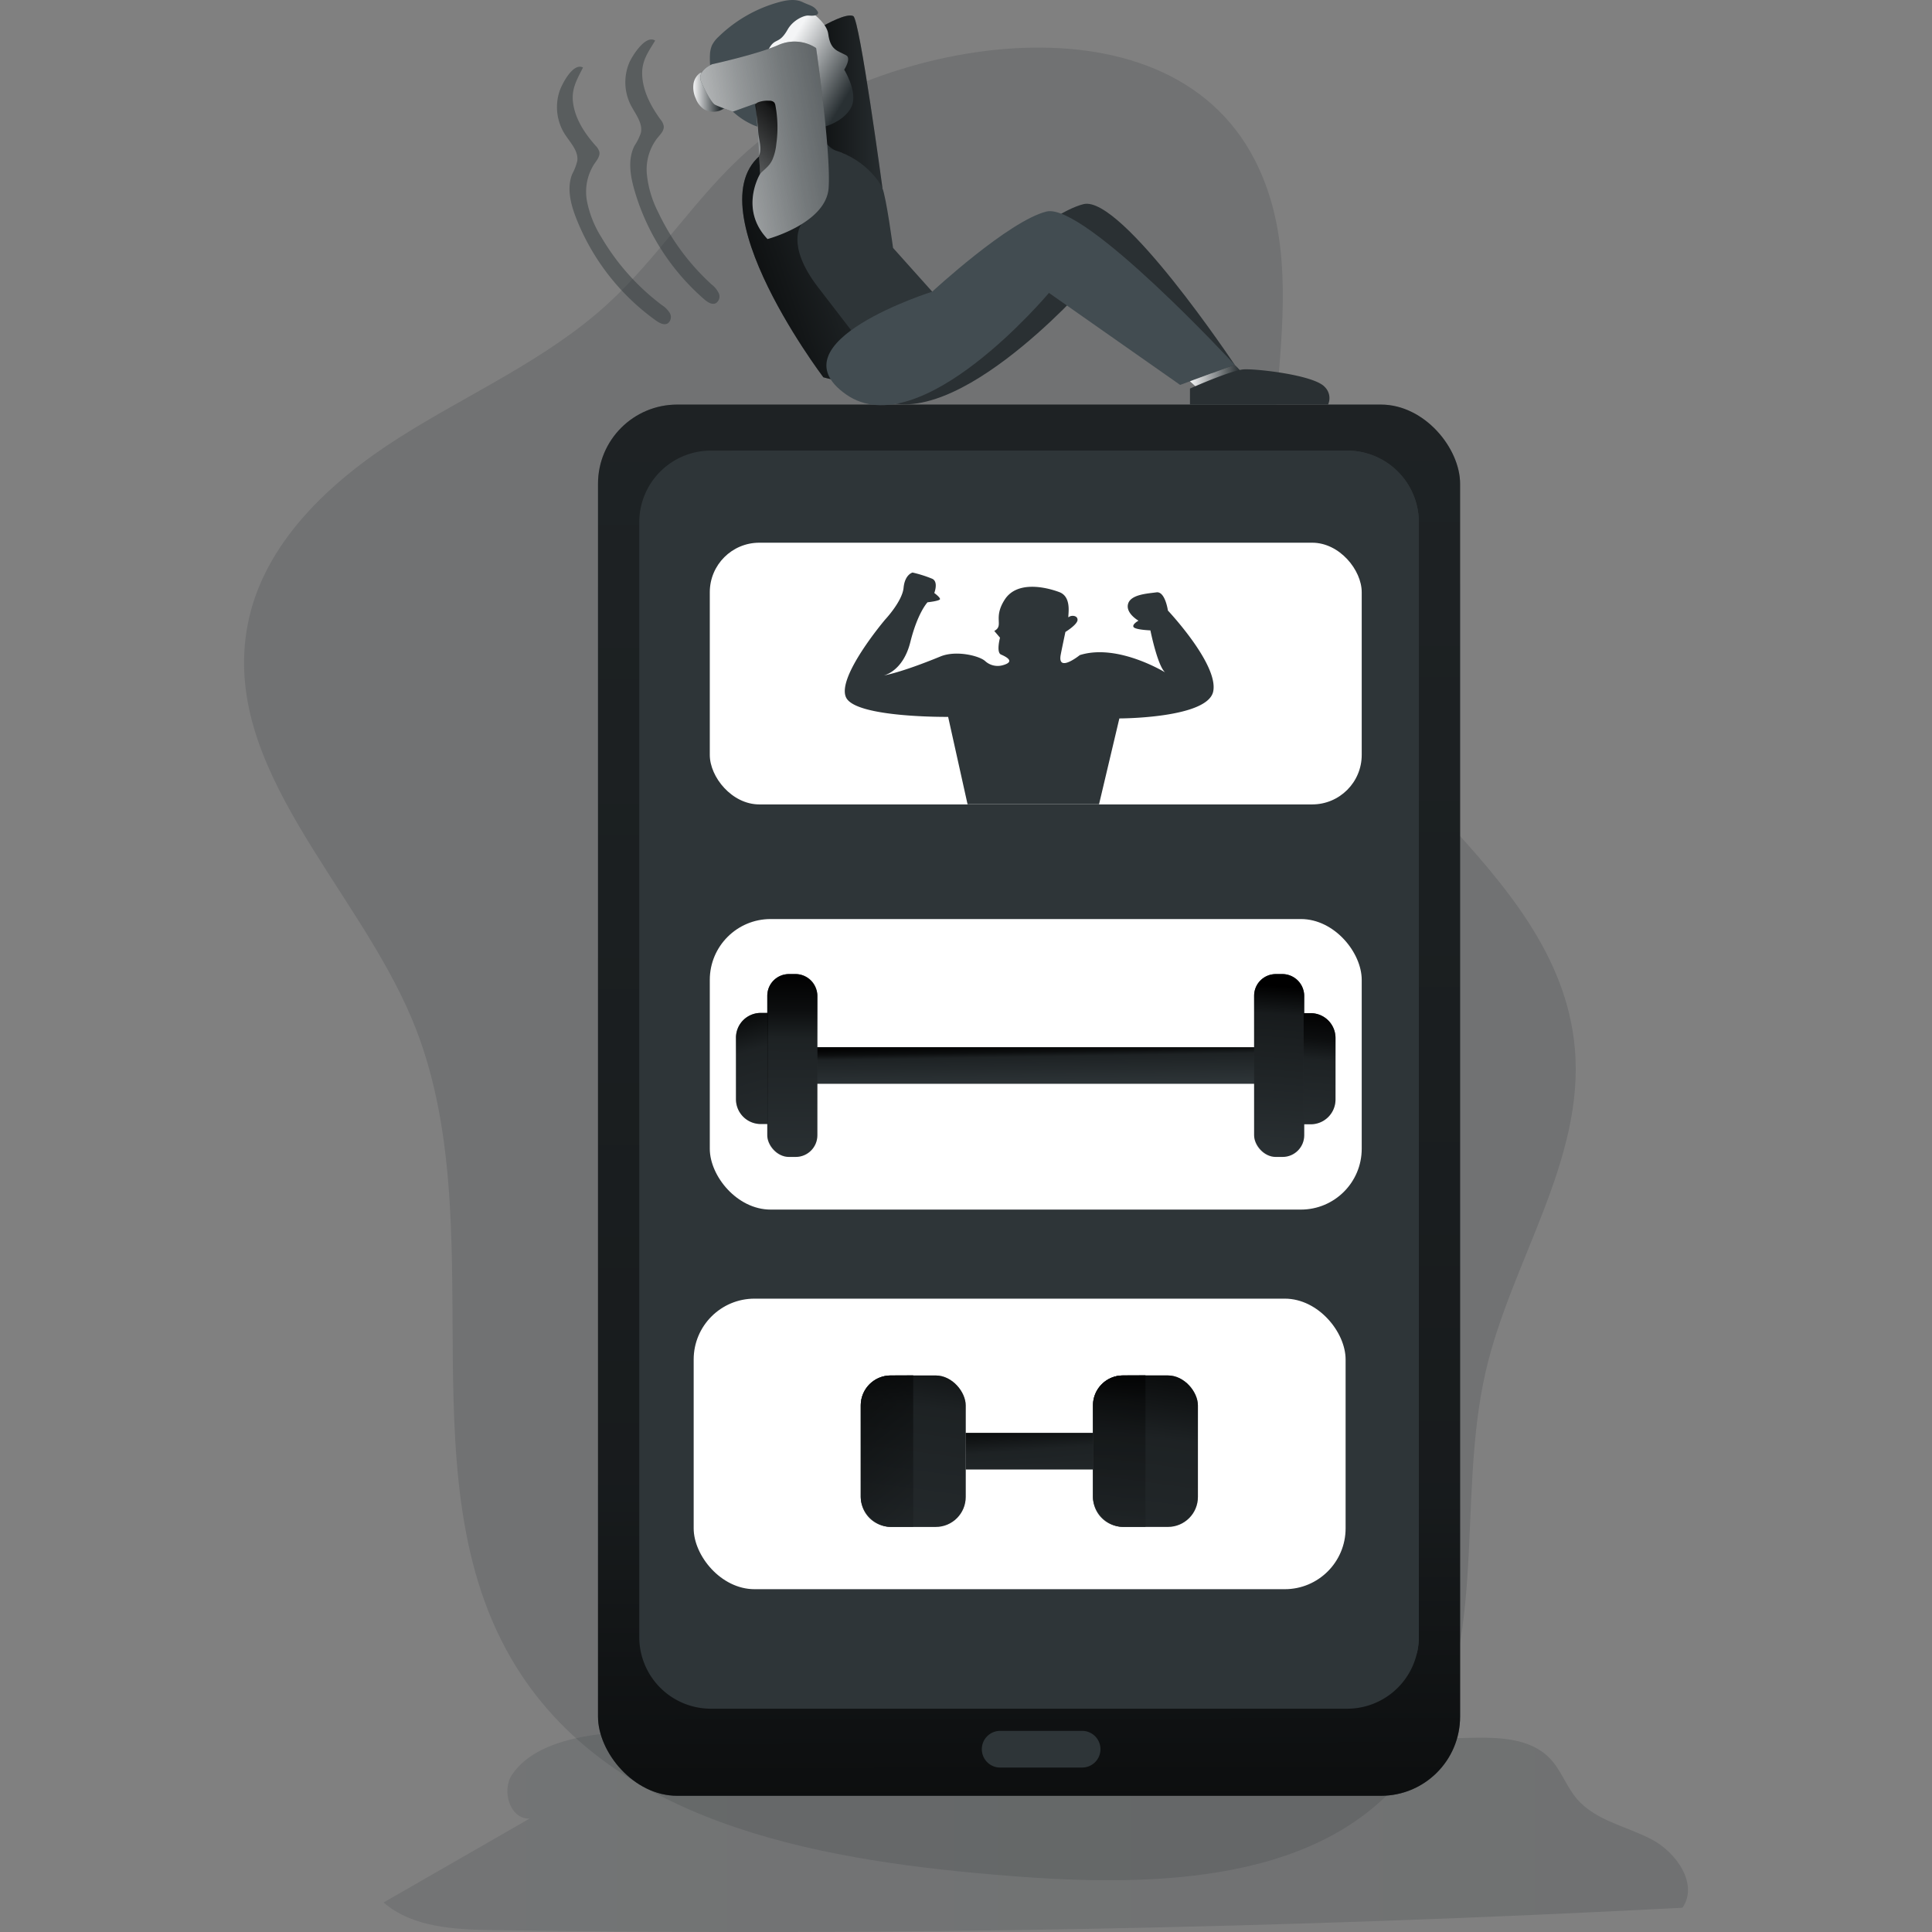 <svg id="SvgjsSvg1001" width="360" height="360" xmlns="http://www.w3.org/2000/svg" version="1.1" xmlns:xlink="http://www.w3.org/1999/xlink" xmlns:svgjs="http://svgjs.com/svgjs"><rect width="100%" height="100%" fill="#808080" stroke="none"/><defs id="SvgjsDefs1002"></defs><g id="SvgjsG1008" transform="matrix(1,0,0,1,0,0)"><svg xmlns="http://www.w3.org/2000/svg" xmlns:xlink="http://www.w3.org/1999/xlink" data-name="Layer 1" viewBox="0 0 446.16 597" width="360" height="360"><defs><linearGradient id="k" x1="150.47" x2="170.52" y1="304.46" y2="374.1" xlink:href="#d"></linearGradient><linearGradient id="e" x1="231.64" x2="634.69" y1="565.98" y2="565.98" gradientUnits="userSpaceOnUse"><stop offset="0" stop-color="#394145" class="stopColor183866 svgShape"></stop><stop offset="1" stop-color="#293033" class="stopColor1a7fc1 svgShape"></stop></linearGradient><linearGradient id="c" x1="243.43" x2="239.65" y1="657.71" y2="-733.69" gradientUnits="userSpaceOnUse"><stop offset="0" stop-color="#000000" class="stopColor000000 svgShape"></stop><stop offset=".14" stop-opacity=".49" stop-color="#000000" class="stopColor000000 svgShape"></stop><stop offset="1" stop-opacity="0" stop-color="#000000" class="stopColor000000 svgShape"></stop></linearGradient><linearGradient id="a" x1="353.61" x2="377.77" y1="19.52" y2="34.07" gradientUnits="userSpaceOnUse"><stop offset="0" stop-color="#f4f5f6" class="stopColorecc4d7 svgShape"></stop><stop offset=".83" stop-color="#293033" class="stopColorf2eac9 svgShape"></stop></linearGradient><linearGradient id="f" x1="350.92" x2="373.33" y1="42.48" y2="42.48" xlink:href="#a"></linearGradient><linearGradient id="g" x1="334.34" x2="394.08" y1="90.8" y2="70.52" xlink:href="#b"></linearGradient><linearGradient id="h" x1="480.82" x2="499.3" y1="118.27" y2="118.27" xlink:href="#a"></linearGradient><linearGradient id="d" x1="358.09" x2="357.73" y1="300.15" y2="371.61" gradientUnits="userSpaceOnUse"><stop offset="0" stop-color="#000000" class="stopColor000000 svgShape"></stop><stop offset=".17" stop-opacity=".73" stop-color="#000000" class="stopColor000000 svgShape"></stop><stop offset=".29" stop-opacity=".36" stop-color="#000000" class="stopColor000000 svgShape"></stop><stop offset="1" stop-opacity="0" stop-color="#000000" class="stopColor000000 svgShape"></stop></linearGradient><linearGradient id="i" x1="509.96" x2="505.95" y1="304.83" y2="366.81" xlink:href="#c"></linearGradient><linearGradient id="j" x1="244.52" x2="244.74" y1="322.83" y2="335.57" xlink:href="#d"></linearGradient><linearGradient id="b" x1="358.29" x2="391.52" y1="31.45" y2="31.45" gradientUnits="userSpaceOnUse"><stop offset="0" stop-color="#000000" class="stopColor000000 svgShape"></stop><stop offset=".08" stop-opacity=".81" stop-color="#000000" class="stopColor000000 svgShape"></stop><stop offset="1" stop-opacity="0" stop-color="#000000" class="stopColor000000 svgShape"></stop></linearGradient><linearGradient id="l" x1="522.14" x2="517.4" y1="312.05" y2="365.64" gradientTransform="rotate(-180 520.86 330.205)" xlink:href="#d"></linearGradient><linearGradient id="m" x1="241.66" x2="244.99" y1="434.35" y2="481.65" xlink:href="#d"></linearGradient><linearGradient id="n" x1="214.17" x2="194.95" y1="392.37" y2="537.98" xlink:href="#d"></linearGradient><linearGradient id="o" x1="284.7" x2="265.48" y1="401.68" y2="547.29" xlink:href="#d"></linearGradient><linearGradient id="p" x1="366.12" x2="409.36" y1="418.93" y2="473.25" gradientUnits="userSpaceOnUse"><stop offset="0" stop-color="#000000" class="stopColor000000 svgShape"></stop><stop offset=".17" stop-opacity=".73" stop-color="#000000" class="stopColor000000 svgShape"></stop><stop offset=".26" stop-opacity=".55" stop-color="#000000" class="stopColor000000 svgShape"></stop><stop offset="1" stop-opacity="0" stop-color="#000000" class="stopColor000000 svgShape"></stop></linearGradient><linearGradient id="q" x1="459.59" x2="458.48" y1="412.11" y2="483.8" xlink:href="#d"></linearGradient><linearGradient id="r" x1="327.32" x2="337.23" y1="28.48" y2="28.48" xlink:href="#a"></linearGradient><linearGradient id="s" x1="307.63" x2="443.93" y1="51.81" y2="26.94" gradientUnits="userSpaceOnUse"><stop offset=".01" stop-color="#ffffff" class="stopColorfff svgShape"></stop><stop offset=".07" stop-color="#ffffff" stop-opacity=".87" class="stopColorfff svgShape"></stop><stop offset=".17" stop-color="#ffffff" stop-opacity=".67" class="stopColorfff svgShape"></stop><stop offset=".27" stop-color="#ffffff" stop-opacity=".49" class="stopColorfff svgShape"></stop><stop offset=".37" stop-color="#ffffff" stop-opacity=".34" class="stopColorfff svgShape"></stop><stop offset=".48" stop-color="#ffffff" stop-opacity=".21" class="stopColorfff svgShape"></stop><stop offset=".59" stop-color="#ffffff" stop-opacity=".12" class="stopColorfff svgShape"></stop><stop offset=".7" stop-color="#ffffff" stop-opacity=".05" class="stopColorfff svgShape"></stop><stop offset=".83" stop-color="#ffffff" stop-opacity=".01" class="stopColorfff svgShape"></stop><stop offset=".99" stop-color="#ffffff" stop-opacity="0" class="stopColorfff svgShape"></stop></linearGradient><linearGradient id="t" x1="355.49" x2="331.59" y1="33.67" y2="61.45" xlink:href="#b"></linearGradient></defs><path fill="#2e3538" d="M344,46.71c-15.92,14.18-27.37,32.78-43.09,47.18-18.84,17.25-42.81,27.62-64.39,41.3S194.42,168,189.64,193.06c-8.42,44.2,33.35,80.32,50.76,121.81,26.85,64-4.49,145,33.91,202.83,31.29,47.08,94.95,57.62,151.31,62,44.67,3.5,97.41,2.31,123.79-33.91,24.7-33.92,13.34-81.3,22.83-122.17,7.87-33.88,30.61-65.15,27.49-99.79-5.11-56.69-74.5-87.12-90.05-141.88-12.22-43,11.57-92.56-8.77-132.39C473-5.16,381.9,12.93,344,46.71Z" opacity=".18" transform="translate(-188.53)" class="color68e1fd svgShape"></path><path fill="url(#e)" d="M271.36,548.35c-3.39,5-.62,13.85,5.41,13.6l-45.13,25.93c9,7.76,22,8.36,33.91,8.53Q449.32,599.1,633,589.5c5-7.24-1.83-17.14-9.65-21.18s-17.28-5.78-23-12.48c-3.27-3.85-4.89-9-8.42-12.58C585.83,537,576,536.8,567.29,537c-56.83,1.45-113.66,3.09-170.49,4.62C370.25,542.36,289,522.33,271.36,548.35Z" opacity=".19" transform="translate(-188.53)"></path><path fill="#2a3033" d="M412.63,87.83S436.22,66,447.92,63.08s46.71,49.64,46.71,49.64l-5.39,3.93L448.7,88.22S404.93,137.85,382,121.73,412.63,87.83,412.63,87.83Z" transform="translate(-188.53)" class="color25233a svgShape"></path><path fill="#2e3538" d="M367.91,7.79S374.82,3.84,376.8,5s9,53.1,9,53.1L352.54,45.29Z" transform="translate(-188.53)" class="color68e1fd svgShape"></path><path fill="url(#b)" d="M367.91,7.79S374.82,3.84,376.8,5s9,53.1,9,53.1L352.54,45.29Z" transform="translate(-188.53)"></path><rect width="266.39" height="429.89" x="109.37" y="125.02" fill="#2e3538" rx="24.47" class="color68e1fd svgShape"></rect><rect width="266.39" height="429.89" x="109.37" y="125.02" fill="url(#c)" rx="24.47"></rect><path fill="#2e3538" d="M551.54,161.37V505.84a21.44,21.44,0,0,1-.59,5A22.11,22.11,0,0,1,529.41,528H332.78a22.13,22.13,0,0,1-22.13-22.13V161.37a22.13,22.13,0,0,1,22.13-22.13H529.41A22.13,22.13,0,0,1,551.54,161.37Z" transform="translate(-188.53)" class="color68e1fd svgShape"></path><path fill="#2e3538" d="M551.54,161.37V505.84a21.44,21.44,0,0,1-.59,5L377.4,525.58a22.14,22.14,0,0,1-23.92-20.19L324.4,162.16a22.12,22.12,0,0,1,15.22-22.92H529.41A22.13,22.13,0,0,1,551.54,161.37Z" transform="translate(-188.53)" class="color68e1fd svgShape"></path><rect width="201.45" height="89.78" x="143.91" y="283.99" fill="#ffffff" rx="18.8" class="colorfff svgShape"></rect><rect width="15.48" height="56.5" x="500.64" y="301" fill="#2e3538" rx="6.69" transform="rotate(180 414.115 329.25)" class="color68e1fd svgShape"></rect><rect width="201.45" height="89.78" x="138.93" y="401.29" fill="#ffffff" rx="18.8" class="colorfff svgShape"></rect><path fill="url(#a)" d="M364.74,4.49s3.89,2.88,4.3,6c.65,5,2.87,5.16,5.53,6.59,1.72.92-.59,4.45-.59,4.45s3.76,6.1,2.59,10.52-9.2,10.38-23.44,7.14S336,26.74,339.42,19.85,349.79,4.08,364.74,4.49Z" transform="translate(-188.53)"></path><path fill="#424c51" d="M365.92,3.81c-.2-.3.78,1.33-2.92,1-1.43-.13-4.83,1.38-6.5,4.31-2.73,4.8-3.84,2.34-5.82,6s-2.41,5.65-.3,9.23c.77,1.3,1.82,2.51,2.09,4-1.15-.33-1.75-1.63-2.82-2.12a2.81,2.81,0,0,0-3.54,1.6,4.55,4.55,0,0,0,.58,4.12,12.77,12.77,0,0,0,3.07,3,14.53,14.53,0,0,1,3.14,3c.26.37.49.88.23,1.26a1.18,1.18,0,0,1-.81.39,12.53,12.53,0,0,1-7-1.22,22.38,22.38,0,0,1-12.83-21.44,8.33,8.33,0,0,1,.65-3,9.42,9.42,0,0,1,2-2.57A43.05,43.05,0,0,1,353.81.67c2.42-.66,5.09-1.09,7.35,0s3.67,1.11,4.76,3.17" transform="translate(-188.53)" class="color3f3d56 svgShape"></path><path fill="url(#f)" d="M350.92,38.6l2.85,7s2.86,4.56,12.15,3.57,7.21-2.06,7.21-2.06-4.7-.26-7.84-7.92S350.92,38.6,350.92,38.6Z" transform="translate(-188.53)"></path><path fill="#2e3538" d="M396.7,116.62c-9.23,3.23-19.63,2-25.17.89-2.48-.48-4-.93-4-.93s-44.43-58.69-15-71.29c0,0,3-1.06,14.42.32s17.61,9.74,18.81,12.49,3.31,18.51,3.31,18.51l12.1,13.51S410.08,112,396.7,116.62Z" transform="translate(-188.53)" class="color68e1fd svgShape"></path><path fill="url(#g)" d="M376.13,102.06l-4.6,15.45c-2.48-.48-4-.93-4-.93s-44.43-58.69-15-71.29l8.24,24s-5.06,6.25,5.15,19.51Z" transform="translate(-188.53)"></path><path fill="#424c51" d="M401.18,90.12s23.59-21.83,35.28-24.75,58.17,47.35,58.17,47.35l-16.85,6.22L437.24,90.51S397.5,138,374.54,121.87,401.18,90.12,401.18,90.12Z" transform="translate(-188.53)" class="color3f3d56 svgShape"></path><path fill="url(#h)" d="M480.82,117.81l5.43,5s11.11,2.82,12.76-.93-4.38-9.15-4.38-9.15Z" transform="translate(-188.53)"></path><path fill="#2a3033" d="M480.82,120.07s12.83-5.74,16.73-5.94,21.63,1.75,24.94,5.46a4.85,4.85,0,0,1,1,5.43H480.82Z" transform="translate(-188.53)" class="color25233a svgShape"></path><rect width="201.45" height="80.87" x="143.91" y="167.7" fill="#ffffff" rx="15.3" class="colorfff svgShape"></rect><rect width="141.72" height="11.29" x="173.38" y="323.61" fill="#2e3538" class="color68e1fd svgShape"></rect><path fill="#2e3538" d="M159.66,313h2.22a0,0,0,0,1,0,0v34.33a0,0,0,0,1,0,0h-2.22a7.66,7.66,0,0,1-7.66-7.66v-19A7.66,7.66,0,0,1,159.66,313Z" class="color68e1fd svgShape"></path><rect width="15.48" height="56.5" x="161.67" y="301" fill="#2e3538" rx="6.69" class="color68e1fd svgShape"></rect><path fill="url(#d)" d="M365.68,307.7v43.11A6.69,6.69,0,0,1,359,357.5H356.9a6.69,6.69,0,0,1-6.69-6.69V307.7a6.69,6.69,0,0,1,6.69-6.7H359A6.69,6.69,0,0,1,365.68,307.7Z" transform="translate(-188.53)"></path><path fill="url(#i)" d="M516.12,307.7v43.11a6.7,6.7,0,0,1-6.69,6.69h-2.09a6.7,6.7,0,0,1-6.7-6.69V307.7a6.7,6.7,0,0,1,6.7-6.7h2.09A6.7,6.7,0,0,1,516.12,307.7Z" transform="translate(-188.53)"></path><path fill="#2e3538" d="M523.58,313h2.22a0,0,0,0,1,0,0v34.33a0,0,0,0,1,0,0h-2.22a7.66,7.66,0,0,1-7.66-7.66v-19A7.66,7.66,0,0,1,523.58,313Z" transform="rotate(180 426.59 330.205)" class="color68e1fd svgShape"></path><rect width="134.96" height="11.28" x="177.15" y="323.61" fill="url(#j)"></rect><path fill="url(#k)" d="M159.66,313h2.22a0,0,0,0,1,0,0v34.33a0,0,0,0,1,0,0h-2.22a7.66,7.66,0,0,1-7.66-7.66v-19A7.66,7.66,0,0,1,159.66,313Z"></path><path fill="url(#l)" d="M523.58,313h2.22a0,0,0,0,1,0,0v34.33a0,0,0,0,1,0,0h-2.22a7.66,7.66,0,0,1-7.66-7.66v-19A7.66,7.66,0,0,1,523.58,313Z" transform="rotate(180 426.59 330.205)"></path><rect width="39.33" height="11.29" x="222.99" y="442.78" fill="#2e3538" class="color68e1fd svgShape"></rect><rect width="32.43" height="46.8" x="190.56" y="425.03" fill="#2e3538" rx="9.26" class="color68e1fd svgShape"></rect><rect width="32.43" height="46.8" x="262.31" y="425.02" fill="#2e3538" rx="9.26" class="color68e1fd svgShape"></rect><path fill="#2e3538" d="M395.3 425v46.79h-6.95a9.25 9.25 0 01-9.26-9.26V434.29a9.25 9.25 0 019.26-9.26zM467.06 425v46.79h-6.95a9.25 9.25 0 01-9.26-9.26V434.29a9.25 9.25 0 019.26-9.26z" transform="translate(-188.53)" class="color68e1fd svgShape"></path><rect width="39.33" height="11.29" x="222.99" y="442.78" fill="url(#m)"></rect><rect width="32.43" height="46.8" x="190.56" y="425.03" fill="url(#n)" rx="9.26"></rect><rect width="32.43" height="46.8" x="262.31" y="425.02" fill="url(#o)" rx="9.26"></rect><path fill="url(#p)" d="M395.3,425v46.79h-6.95a9.25,9.25,0,0,1-9.26-9.26V434.29a9.25,9.25,0,0,1,9.26-9.26Z" transform="translate(-188.53)"></path><path fill="url(#q)" d="M467.06,425v46.79h-6.95a9.25,9.25,0,0,1-9.26-9.26V434.29a9.25,9.25,0,0,1,9.26-9.26Z" transform="translate(-188.53)"></path><path fill="url(#r)" d="M327.44,25.68a8.2,8.2,0,0,0,.67,4.77,7,7,0,0,0,2.57,3.34,5.9,5.9,0,0,0,6.05-.2,1,1,0,0,0,.46-.44c.14-.35-.11-.73-.34-1l-2.91-3.74c-1.34-1.72-2.24-3.57-3.42-5.35-.62-.95-1-.72-1.83.14A5.16,5.16,0,0,0,327.44,25.68Z" transform="translate(-188.53)"></path><path fill="#2e3538" d="M369.16,58.1c-.79,10.95-18.88,15.76-18.88,15.76C341.4,64.51,348,53.72,348,53.72v-.16l-.33-5.39L346.9,35.4l-.2-3.35v-.11l-7.12,2.56s-4.82-1.69-5.64-2.21-2.56-3.38-4.12-6.93,3.35-5.51,3.35-5.51,14.31-3.15,20.61-6a12.18,12.18,0,0,1,11.52,1S369.94,47.17,369.16,58.1Z" transform="translate(-188.53)" class="color68e1fd svgShape"></path><path fill="url(#s)" d="M369.16,58.1c-.79,10.95-18.88,15.76-18.88,15.76C341.4,64.51,348,53.72,348,53.72v-.16l-.33-5.39L346.9,35.4l-.2-3.35v-.11l-7.12,2.56s-4.82-1.69-5.64-2.21-2.56-3.38-4.12-6.93,3.35-5.51,3.35-5.51,14.31-3.15,20.61-6a12.18,12.18,0,0,1,11.52,1S369.94,47.17,369.16,58.1Z" transform="translate(-188.53)"></path><path fill="url(#t)" d="M353,44.46a16.43,16.43,0,0,1-1.16,4.76c-.95,2.12-2.25,2.84-3.87,4.5.15-.25.12-.27,0-.16l-.33-5.39a1.54,1.54,0,0,1,.08-.19c.9-2.22-.14-4.8-.31-7.2-.14-1.79-.32-3.58-.53-5.38l-.21-1.62c-.13-1-.32-1.37,0-1.73a2.57,2.57,0,0,1,.72-.45,8.16,8.16,0,0,1,3.4-.47,2,2,0,0,1,1.56.53,2.18,2.18,0,0,1,.38,1A36.56,36.56,0,0,1,353,44.46Z" transform="translate(-188.53)"></path><path fill="#2e3538" d="M311.54 22.87c.12 5.13 2.64 9.9 5.66 14.05a4.36 4.36 0 011 2c.18 1.42-1 2.59-1.93 3.69A15.87 15.87 0 00313 53.9a32.88 32.88 0 003.41 11.51A71.72 71.72 0 00333 87.9a7.65 7.65 0 012.22 2.72 2.45 2.45 0 01-.92 3.08c-1.2.56-2.54-.32-3.54-1.18a70.69 70.69 0 01-21.64-33.87c-1.28-4.49-2.06-9.51.08-13.66a17 17 0 001.94-3.91c.68-3.06-1.7-5.85-3.13-8.64a15.63 15.63 0 01-.37-13.25c1-2.16 5-8.52 7.91-6.65C313.55 15.89 311.45 18.59 311.54 22.87zM290.16 31.52c.59 5.09 3.55 9.61 6.95 13.45a4.74 4.74 0 011.19 1.89c.31 1.4-.77 2.67-1.59 3.85a15.88 15.88 0 00-2.2 11.56A32.73 32.73 0 00299 73.41a71.63 71.63 0 0018.63 20.86 7.73 7.73 0 012.47 2.49 2.46 2.46 0 01-.64 3.16c-1.13.67-2.56-.09-3.63-.85a70.67 70.67 0 01-24.7-31.71c-1.69-4.35-2.94-9.27-1.19-13.6a16.68 16.68 0 001.56-4.07c.39-3.12-2.23-5.67-3.91-8.32A15.63 15.63 0 01286 28.22c.76-2.25 4.19-8.95 7.26-7.36C291.51 24.38 289.67 27.27 290.16 31.52z" opacity=".47" transform="translate(-188.53)" class="color68e1fd svgShape"></path><path fill="#2e3538" d="M386.66 191.41s-15.21 17.92-12.08 24.17 31.51 5.94 31.51 5.94l6 27h40.63L459 222s27.29 0 29-8.34-14-25-14-25-.84-6-3.55-5.62-7.91.62-8.75 3.54 3.21 5.21 3.21 5.21-2.12 1.17-1.5 2 5.18 1 5.18 1 2.5 12.42 5 13.25c0 0-14.87-9.36-26.81-5.61 0 0-6.95 5.61-5.91-.07.3-1.64 1.46-7.08 1.46-7.08s3.75-2.29 3.75-3.75-2.08-1.46-2.71-.83 1.46-6.09-2.92-7.73-13.12-3.52-16.87 2.31-.11 8-3.23 9.69l1.77 2.08s-1.23 4.55.31 5.21c4.07 1.75 2.55 2.77.42 3.33a5.74 5.74 0 01-5.33-1.32c-1.74-1.6-8.93-3.42-13.8-1.42-12.64 5.19-17.54 5.87-17.54 5.87s5.94-1.15 8.23-10.32 5.31-12.29 5.31-12.29 3.86-.41 3.86-1-1.77-1.87-1.77-1.87 1.35-3.41-.59-4.38a38.44 38.44 0 00-6.12-1.94s-2.38.55-2.78 4.72S386.66 191.41 386.66 191.41zM447.5 546.18H422.16a5.66 5.66 0 01-5.66-5.67h0a5.66 5.66 0 015.66-5.66H447.5a5.66 5.66 0 015.66 5.66h0A5.66 5.66 0 01447.5 546.18z" transform="translate(-188.53)" class="color68e1fd svgShape"></path></svg></g></svg>